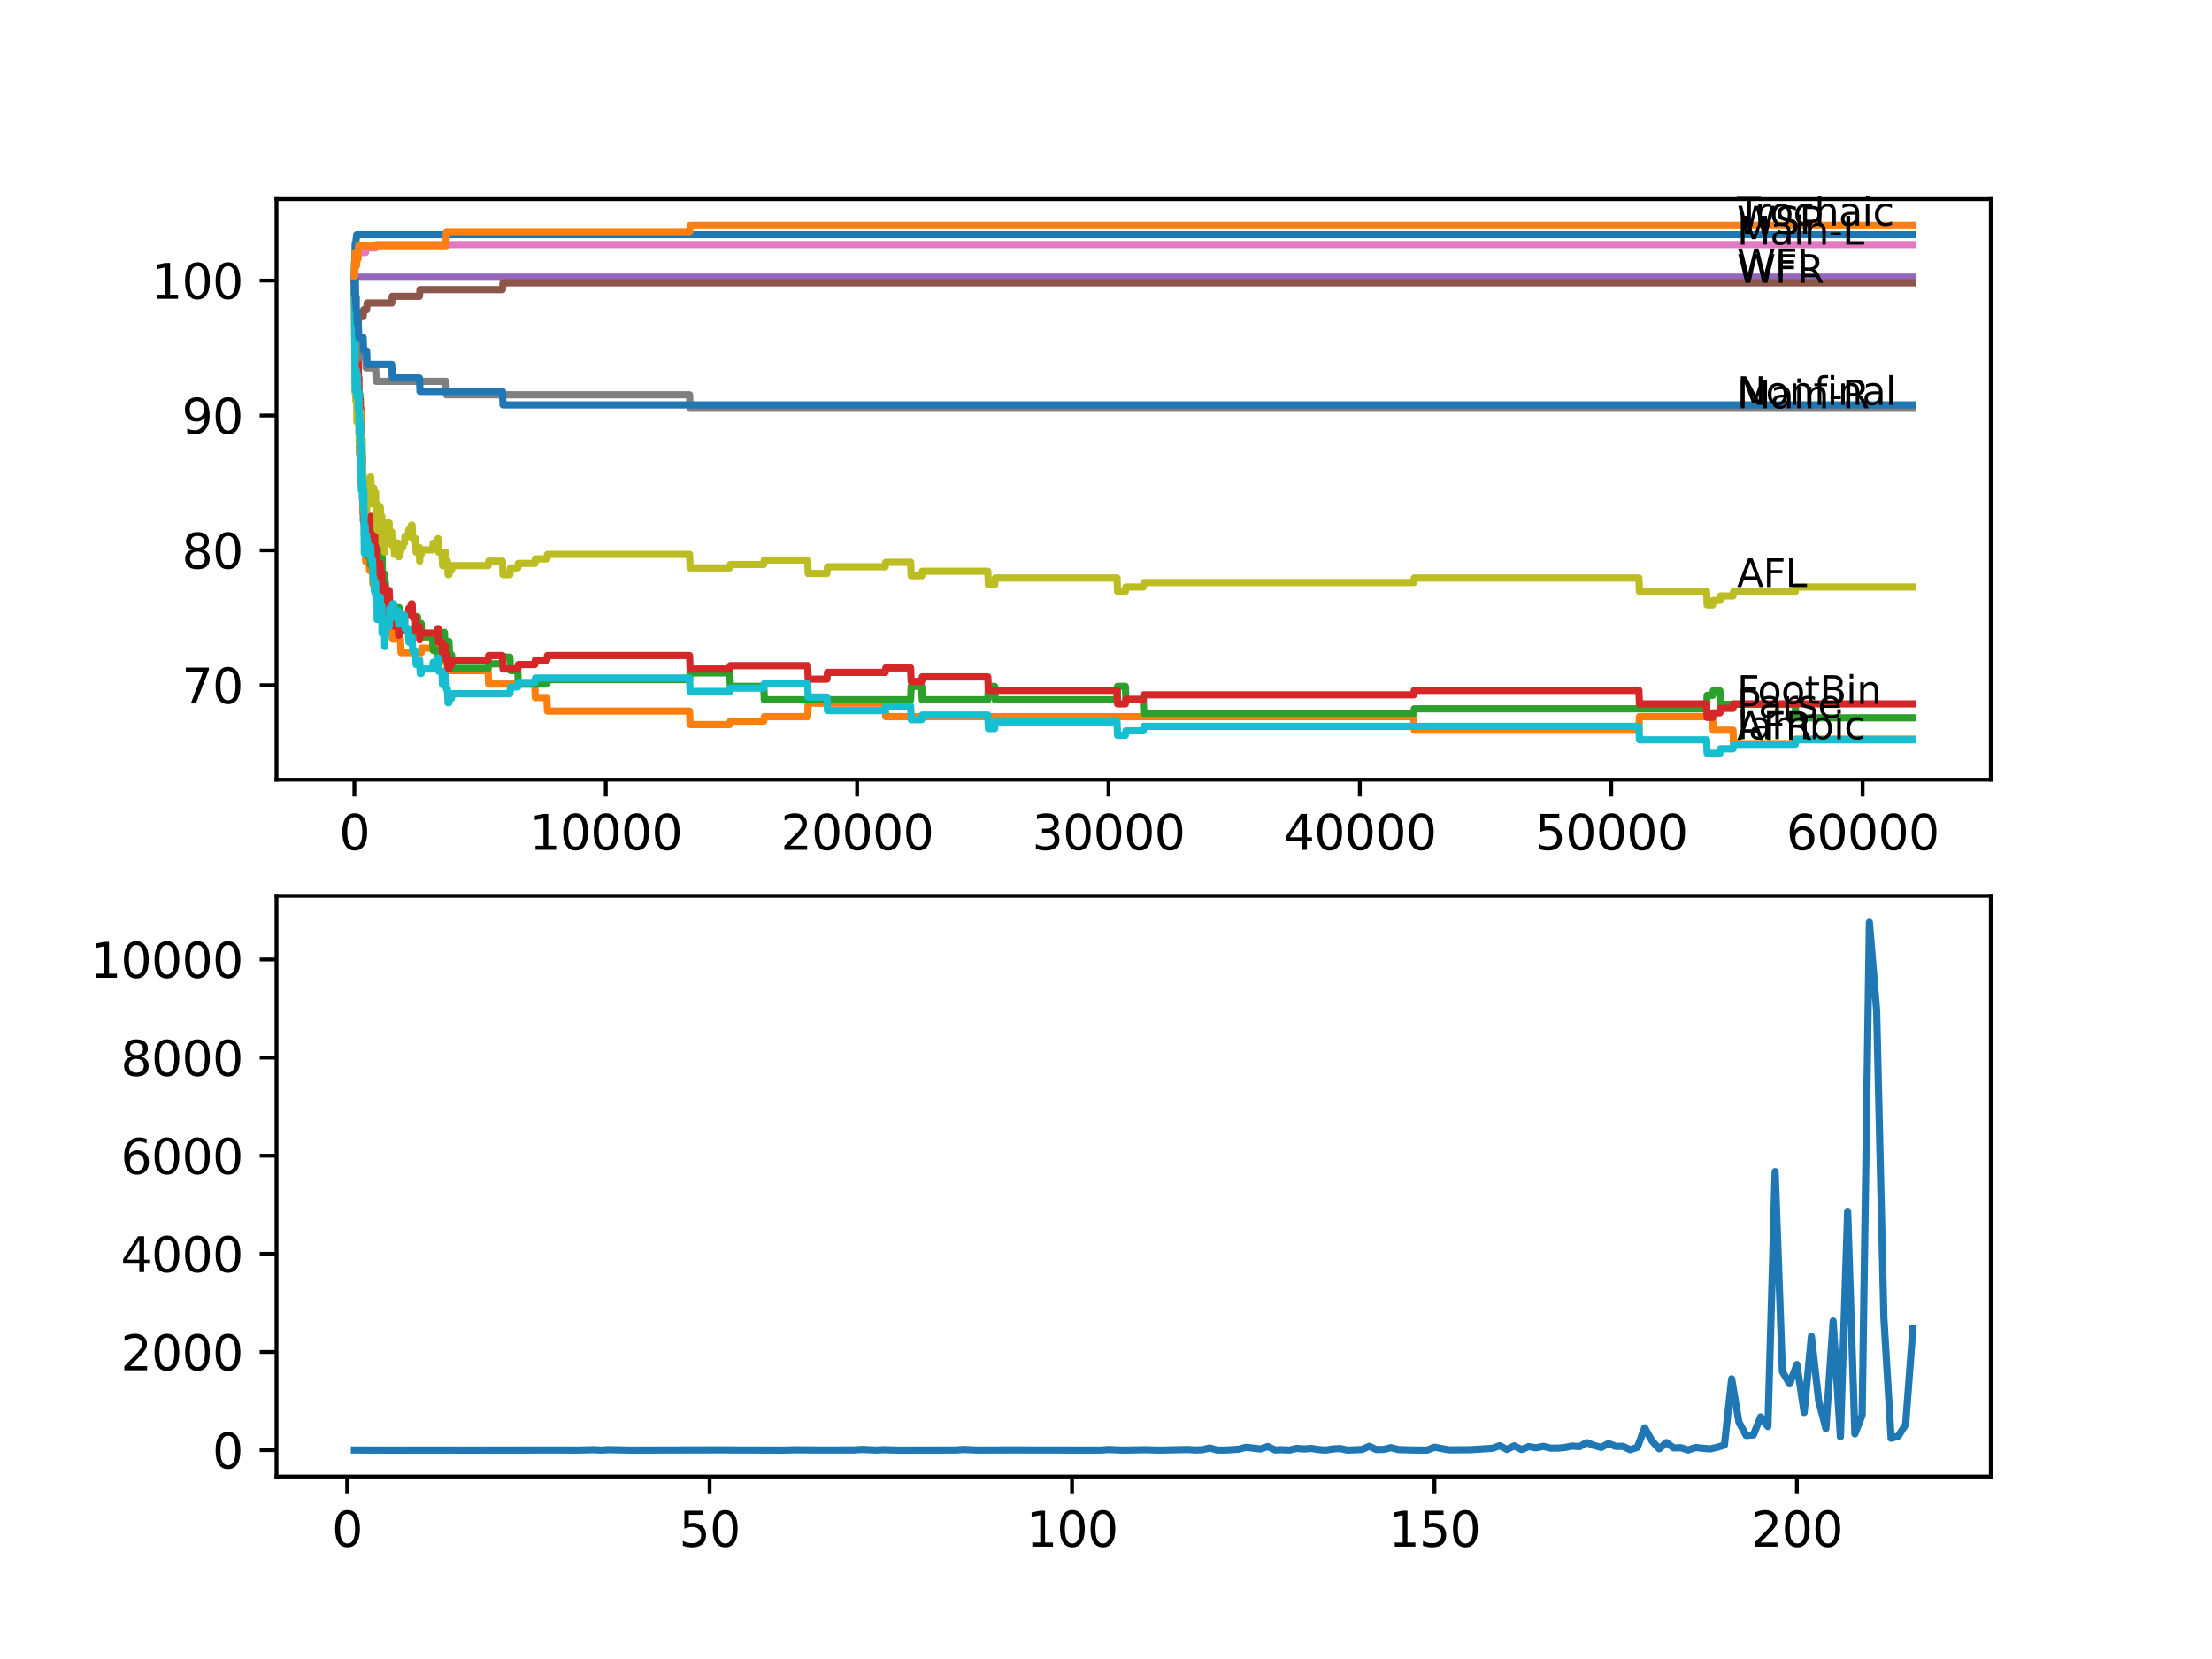 <?xml version="1.0" encoding="utf-8" standalone="no"?>
<!DOCTYPE svg PUBLIC "-//W3C//DTD SVG 1.1//EN"
  "http://www.w3.org/Graphics/SVG/1.1/DTD/svg11.dtd">
<svg xmlns:xlink="http://www.w3.org/1999/xlink" width="460.8pt" height="345.6pt" viewBox="0 0 460.8 345.6" xmlns="http://www.w3.org/2000/svg" version="1.1">
 <defs>
  <style type="text/css">*{stroke-linejoin: round; stroke-linecap: butt}</style>
 </defs>
 <g id="figure_1">
  <g id="patch_1">
   <path d="M 0 345.6 
L 460.8 345.6 
L 460.8 0 
L 0 0 
z
" style="fill: #ffffff"/>
  </g>
  <g id="axes_1">
   <g id="patch_2">
    <path d="M 57.6 162.432 
L 414.72 162.432 
L 414.72 41.472 
L 57.6 41.472 
z
" style="fill: #ffffff"/>
   </g>
   <g id="matplotlib.axis_1">
    <g id="xtick_1">
     <g id="line2d_1">
      <defs>
       <path id="m640e3a6744" d="M 0 0 
L 0 3.5 
" style="stroke: #000000; stroke-width: 0.8"/>
      </defs>
      <g>
       <use xlink:href="#m640e3a6744" x="73.827" y="162.432" style="stroke: #000000; stroke-width: 0.8"/>
      </g>
     </g>
     <g id="text_1">
      <!-- 0 -->
      <g transform="translate(70.646 177.03)scale(0.1 -0.1)">
       <defs>
        <path id="DejaVuSans-30" d="M 2034 4250 
Q 1547 4250 1301 3770 
Q 1056 3291 1056 2328 
Q 1056 1369 1301 889 
Q 1547 409 2034 409 
Q 2525 409 2770 889 
Q 3016 1369 3016 2328 
Q 3016 3291 2770 3770 
Q 2525 4250 2034 4250 
z
M 2034 4750 
Q 2819 4750 3233 4129 
Q 3647 3509 3647 2328 
Q 3647 1150 3233 529 
Q 2819 -91 2034 -91 
Q 1250 -91 836 529 
Q 422 1150 422 2328 
Q 422 3509 836 4129 
Q 1250 4750 2034 4750 
z
" transform="scale(0.016)"/>
       </defs>
       <use xlink:href="#DejaVuSans-30"/>
      </g>
     </g>
    </g>
    <g id="xtick_2">
     <g id="line2d_2">
      <g>
       <use xlink:href="#m640e3a6744" x="126.192" y="162.432" style="stroke: #000000; stroke-width: 0.8"/>
      </g>
     </g>
     <g id="text_2">
      <!-- 10000 -->
      <g transform="translate(110.286 177.03)scale(0.1 -0.1)">
       <defs>
        <path id="DejaVuSans-31" d="M 794 531 
L 1825 531 
L 1825 4091 
L 703 3866 
L 703 4441 
L 1819 4666 
L 2450 4666 
L 2450 531 
L 3481 531 
L 3481 0 
L 794 0 
L 794 531 
z
" transform="scale(0.016)"/>
       </defs>
       <use xlink:href="#DejaVuSans-31"/>
       <use xlink:href="#DejaVuSans-30" x="63.623"/>
       <use xlink:href="#DejaVuSans-30" x="127.246"/>
       <use xlink:href="#DejaVuSans-30" x="190.869"/>
       <use xlink:href="#DejaVuSans-30" x="254.492"/>
      </g>
     </g>
    </g>
    <g id="xtick_3">
     <g id="line2d_3">
      <g>
       <use xlink:href="#m640e3a6744" x="178.556" y="162.432" style="stroke: #000000; stroke-width: 0.8"/>
      </g>
     </g>
     <g id="text_3">
      <!-- 20000 -->
      <g transform="translate(162.65 177.03)scale(0.1 -0.1)">
       <defs>
        <path id="DejaVuSans-32" d="M 1228 531 
L 3431 531 
L 3431 0 
L 469 0 
L 469 531 
Q 828 903 1448 1529 
Q 2069 2156 2228 2338 
Q 2531 2678 2651 2914 
Q 2772 3150 2772 3378 
Q 2772 3750 2511 3984 
Q 2250 4219 1831 4219 
Q 1534 4219 1204 4116 
Q 875 4013 500 3803 
L 500 4441 
Q 881 4594 1212 4672 
Q 1544 4750 1819 4750 
Q 2544 4750 2975 4387 
Q 3406 4025 3406 3419 
Q 3406 3131 3298 2873 
Q 3191 2616 2906 2266 
Q 2828 2175 2409 1742 
Q 1991 1309 1228 531 
z
" transform="scale(0.016)"/>
       </defs>
       <use xlink:href="#DejaVuSans-32"/>
       <use xlink:href="#DejaVuSans-30" x="63.623"/>
       <use xlink:href="#DejaVuSans-30" x="127.246"/>
       <use xlink:href="#DejaVuSans-30" x="190.869"/>
       <use xlink:href="#DejaVuSans-30" x="254.492"/>
      </g>
     </g>
    </g>
    <g id="xtick_4">
     <g id="line2d_4">
      <g>
       <use xlink:href="#m640e3a6744" x="230.921" y="162.432" style="stroke: #000000; stroke-width: 0.8"/>
      </g>
     </g>
     <g id="text_4">
      <!-- 30000 -->
      <g transform="translate(215.015 177.03)scale(0.1 -0.1)">
       <defs>
        <path id="DejaVuSans-33" d="M 2597 2516 
Q 3050 2419 3304 2112 
Q 3559 1806 3559 1356 
Q 3559 666 3084 287 
Q 2609 -91 1734 -91 
Q 1441 -91 1130 -33 
Q 819 25 488 141 
L 488 750 
Q 750 597 1062 519 
Q 1375 441 1716 441 
Q 2309 441 2620 675 
Q 2931 909 2931 1356 
Q 2931 1769 2642 2001 
Q 2353 2234 1838 2234 
L 1294 2234 
L 1294 2753 
L 1863 2753 
Q 2328 2753 2575 2939 
Q 2822 3125 2822 3475 
Q 2822 3834 2567 4026 
Q 2313 4219 1838 4219 
Q 1578 4219 1281 4162 
Q 984 4106 628 3988 
L 628 4550 
Q 988 4650 1302 4700 
Q 1616 4750 1894 4750 
Q 2613 4750 3031 4423 
Q 3450 4097 3450 3541 
Q 3450 3153 3228 2886 
Q 3006 2619 2597 2516 
z
" transform="scale(0.016)"/>
       </defs>
       <use xlink:href="#DejaVuSans-33"/>
       <use xlink:href="#DejaVuSans-30" x="63.623"/>
       <use xlink:href="#DejaVuSans-30" x="127.246"/>
       <use xlink:href="#DejaVuSans-30" x="190.869"/>
       <use xlink:href="#DejaVuSans-30" x="254.492"/>
      </g>
     </g>
    </g>
    <g id="xtick_5">
     <g id="line2d_5">
      <g>
       <use xlink:href="#m640e3a6744" x="283.285" y="162.432" style="stroke: #000000; stroke-width: 0.8"/>
      </g>
     </g>
     <g id="text_5">
      <!-- 40000 -->
      <g transform="translate(267.379 177.03)scale(0.1 -0.1)">
       <defs>
        <path id="DejaVuSans-34" d="M 2419 4116 
L 825 1625 
L 2419 1625 
L 2419 4116 
z
M 2253 4666 
L 3047 4666 
L 3047 1625 
L 3713 1625 
L 3713 1100 
L 3047 1100 
L 3047 0 
L 2419 0 
L 2419 1100 
L 313 1100 
L 313 1709 
L 2253 4666 
z
" transform="scale(0.016)"/>
       </defs>
       <use xlink:href="#DejaVuSans-34"/>
       <use xlink:href="#DejaVuSans-30" x="63.623"/>
       <use xlink:href="#DejaVuSans-30" x="127.246"/>
       <use xlink:href="#DejaVuSans-30" x="190.869"/>
       <use xlink:href="#DejaVuSans-30" x="254.492"/>
      </g>
     </g>
    </g>
    <g id="xtick_6">
     <g id="line2d_6">
      <g>
       <use xlink:href="#m640e3a6744" x="335.65" y="162.432" style="stroke: #000000; stroke-width: 0.8"/>
      </g>
     </g>
     <g id="text_6">
      <!-- 50000 -->
      <g transform="translate(319.744 177.03)scale(0.1 -0.1)">
       <defs>
        <path id="DejaVuSans-35" d="M 691 4666 
L 3169 4666 
L 3169 4134 
L 1269 4134 
L 1269 2991 
Q 1406 3038 1543 3061 
Q 1681 3084 1819 3084 
Q 2600 3084 3056 2656 
Q 3513 2228 3513 1497 
Q 3513 744 3044 326 
Q 2575 -91 1722 -91 
Q 1428 -91 1123 -41 
Q 819 9 494 109 
L 494 744 
Q 775 591 1075 516 
Q 1375 441 1709 441 
Q 2250 441 2565 725 
Q 2881 1009 2881 1497 
Q 2881 1984 2565 2268 
Q 2250 2553 1709 2553 
Q 1456 2553 1204 2497 
Q 953 2441 691 2322 
L 691 4666 
z
" transform="scale(0.016)"/>
       </defs>
       <use xlink:href="#DejaVuSans-35"/>
       <use xlink:href="#DejaVuSans-30" x="63.623"/>
       <use xlink:href="#DejaVuSans-30" x="127.246"/>
       <use xlink:href="#DejaVuSans-30" x="190.869"/>
       <use xlink:href="#DejaVuSans-30" x="254.492"/>
      </g>
     </g>
    </g>
    <g id="xtick_7">
     <g id="line2d_7">
      <g>
       <use xlink:href="#m640e3a6744" x="388.014" y="162.432" style="stroke: #000000; stroke-width: 0.8"/>
      </g>
     </g>
     <g id="text_7">
      <!-- 60000 -->
      <g transform="translate(372.108 177.03)scale(0.1 -0.1)">
       <defs>
        <path id="DejaVuSans-36" d="M 2113 2584 
Q 1688 2584 1439 2293 
Q 1191 2003 1191 1497 
Q 1191 994 1439 701 
Q 1688 409 2113 409 
Q 2538 409 2786 701 
Q 3034 994 3034 1497 
Q 3034 2003 2786 2293 
Q 2538 2584 2113 2584 
z
M 3366 4563 
L 3366 3988 
Q 3128 4100 2886 4159 
Q 2644 4219 2406 4219 
Q 1781 4219 1451 3797 
Q 1122 3375 1075 2522 
Q 1259 2794 1537 2939 
Q 1816 3084 2150 3084 
Q 2853 3084 3261 2657 
Q 3669 2231 3669 1497 
Q 3669 778 3244 343 
Q 2819 -91 2113 -91 
Q 1303 -91 875 529 
Q 447 1150 447 2328 
Q 447 3434 972 4092 
Q 1497 4750 2381 4750 
Q 2619 4750 2861 4703 
Q 3103 4656 3366 4563 
z
" transform="scale(0.016)"/>
       </defs>
       <use xlink:href="#DejaVuSans-36"/>
       <use xlink:href="#DejaVuSans-30" x="63.623"/>
       <use xlink:href="#DejaVuSans-30" x="127.246"/>
       <use xlink:href="#DejaVuSans-30" x="190.869"/>
       <use xlink:href="#DejaVuSans-30" x="254.492"/>
      </g>
     </g>
    </g>
   </g>
   <g id="matplotlib.axis_2">
    <g id="ytick_1">
     <g id="line2d_8">
      <defs>
       <path id="m415ab7b14c" d="M 0 0 
L -3.5 0 
" style="stroke: #000000; stroke-width: 0.8"/>
      </defs>
      <g>
       <use xlink:href="#m415ab7b14c" x="57.6" y="142.743" style="stroke: #000000; stroke-width: 0.8"/>
      </g>
     </g>
     <g id="text_8">
      <!-- 70 -->
      <g transform="translate(37.875 146.543)scale(0.1 -0.1)">
       <defs>
        <path id="DejaVuSans-37" d="M 525 4666 
L 3525 4666 
L 3525 4397 
L 1831 0 
L 1172 0 
L 2766 4134 
L 525 4134 
L 525 4666 
z
" transform="scale(0.016)"/>
       </defs>
       <use xlink:href="#DejaVuSans-37"/>
       <use xlink:href="#DejaVuSans-30" x="63.623"/>
      </g>
     </g>
    </g>
    <g id="ytick_2">
     <g id="line2d_9">
      <g>
       <use xlink:href="#m415ab7b14c" x="57.6" y="114.644" style="stroke: #000000; stroke-width: 0.8"/>
      </g>
     </g>
     <g id="text_9">
      <!-- 80 -->
      <g transform="translate(37.875 118.443)scale(0.1 -0.1)">
       <defs>
        <path id="DejaVuSans-38" d="M 2034 2216 
Q 1584 2216 1326 1975 
Q 1069 1734 1069 1313 
Q 1069 891 1326 650 
Q 1584 409 2034 409 
Q 2484 409 2743 651 
Q 3003 894 3003 1313 
Q 3003 1734 2745 1975 
Q 2488 2216 2034 2216 
z
M 1403 2484 
Q 997 2584 770 2862 
Q 544 3141 544 3541 
Q 544 4100 942 4425 
Q 1341 4750 2034 4750 
Q 2731 4750 3128 4425 
Q 3525 4100 3525 3541 
Q 3525 3141 3298 2862 
Q 3072 2584 2669 2484 
Q 3125 2378 3379 2068 
Q 3634 1759 3634 1313 
Q 3634 634 3220 271 
Q 2806 -91 2034 -91 
Q 1263 -91 848 271 
Q 434 634 434 1313 
Q 434 1759 690 2068 
Q 947 2378 1403 2484 
z
M 1172 3481 
Q 1172 3119 1398 2916 
Q 1625 2713 2034 2713 
Q 2441 2713 2670 2916 
Q 2900 3119 2900 3481 
Q 2900 3844 2670 4047 
Q 2441 4250 2034 4250 
Q 1625 4250 1398 4047 
Q 1172 3844 1172 3481 
z
" transform="scale(0.016)"/>
       </defs>
       <use xlink:href="#DejaVuSans-38"/>
       <use xlink:href="#DejaVuSans-30" x="63.623"/>
      </g>
     </g>
    </g>
    <g id="ytick_3">
     <g id="line2d_10">
      <g>
       <use xlink:href="#m415ab7b14c" x="57.6" y="86.544" style="stroke: #000000; stroke-width: 0.8"/>
      </g>
     </g>
     <g id="text_10">
      <!-- 90 -->
      <g transform="translate(37.875 90.343)scale(0.1 -0.1)">
       <defs>
        <path id="DejaVuSans-39" d="M 703 97 
L 703 672 
Q 941 559 1184 500 
Q 1428 441 1663 441 
Q 2288 441 2617 861 
Q 2947 1281 2994 2138 
Q 2813 1869 2534 1725 
Q 2256 1581 1919 1581 
Q 1219 1581 811 2004 
Q 403 2428 403 3163 
Q 403 3881 828 4315 
Q 1253 4750 1959 4750 
Q 2769 4750 3195 4129 
Q 3622 3509 3622 2328 
Q 3622 1225 3098 567 
Q 2575 -91 1691 -91 
Q 1453 -91 1209 -44 
Q 966 3 703 97 
z
M 1959 2075 
Q 2384 2075 2632 2365 
Q 2881 2656 2881 3163 
Q 2881 3666 2632 3958 
Q 2384 4250 1959 4250 
Q 1534 4250 1286 3958 
Q 1038 3666 1038 3163 
Q 1038 2656 1286 2365 
Q 1534 2075 1959 2075 
z
" transform="scale(0.016)"/>
       </defs>
       <use xlink:href="#DejaVuSans-39"/>
       <use xlink:href="#DejaVuSans-30" x="63.623"/>
      </g>
     </g>
    </g>
    <g id="ytick_4">
     <g id="line2d_11">
      <g>
       <use xlink:href="#m415ab7b14c" x="57.6" y="58.444" style="stroke: #000000; stroke-width: 0.8"/>
      </g>
     </g>
     <g id="text_11">
      <!-- 100 -->
      <g transform="translate(31.512 62.243)scale(0.1 -0.1)">
       <use xlink:href="#DejaVuSans-31"/>
       <use xlink:href="#DejaVuSans-30" x="63.623"/>
       <use xlink:href="#DejaVuSans-30" x="127.246"/>
      </g>
     </g>
    </g>
   </g>
   <g id="line2d_12">
    <path d="M 73.833 57.508 
L 73.848 57.508 
L 73.995 50.717 
L 74.079 50.717 
L 74.194 49.78 
L 74.205 49.78 
L 74.32 48.843 
L 398.487 48.843 
L 398.487 48.843 
" clip-path="url(#p5e89453ecf)" style="fill: none; stroke: #1f77b4; stroke-width: 1.5; stroke-linecap: square"/>
   </g>
   <g id="line2d_13">
    <path d="M 73.833 61.254 
L 73.864 61.254 
L 73.896 69.684 
L 73.979 65.469 
L 73.995 65.469 
L 74.095 73.899 
L 74.115 71.089 
L 74.126 71.089 
L 74.184 70.152 
L 74.189 72.962 
L 74.225 72.962 
L 74.236 72.962 
L 74.351 75.772 
L 74.393 75.772 
L 74.513 81.392 
L 74.534 81.392 
L 74.65 86.076 
L 74.665 86.076 
L 74.712 84.202 
L 74.718 87.012 
L 74.775 86.076 
L 74.796 86.076 
L 74.801 83.266 
L 74.875 94.506 
L 74.89 94.506 
L 74.906 94.506 
L 74.99 91.696 
L 75.016 94.506 
L 75.048 94.506 
L 75.178 90.759 
L 75.247 90.759 
L 75.257 85.139 
L 75.32 95.442 
L 75.346 95.442 
L 75.466 101.062 
L 75.498 98.252 
L 75.545 103.872 
L 75.571 103.872 
L 75.624 103.872 
L 75.634 106.682 
L 75.665 102.935 
L 75.734 105.745 
L 75.775 105.745 
L 75.838 108.555 
L 75.885 105.745 
L 75.891 105.745 
L 76.016 114.175 
L 76.079 114.175 
L 76.194 116.985 
L 76.393 116.985 
L 76.509 116.049 
L 76.87 116.049 
L 76.985 118.859 
L 77.629 118.859 
L 77.676 121.669 
L 77.739 120.732 
L 78.184 120.732 
L 78.247 123.542 
L 78.258 120.029 
L 78.289 120.029 
L 78.598 120.029 
L 78.666 122.839 
L 78.708 121.903 
L 79.08 121.903 
L 79.142 120.966 
L 79.148 123.776 
L 79.179 123.776 
L 79.221 123.776 
L 79.336 120.966 
L 79.488 120.966 
L 79.603 123.776 
L 79.614 123.776 
L 79.729 126.586 
L 79.933 126.586 
L 80.048 125.649 
L 80.08 125.649 
L 80.153 122.839 
L 80.19 125.649 
L 80.2 125.649 
L 80.315 128.459 
L 80.593 128.459 
L 80.708 131.269 
L 81.138 131.269 
L 81.253 130.333 
L 81.666 130.333 
L 81.782 133.143 
L 82.049 133.143 
L 82.164 130.333 
L 82.709 130.333 
L 82.824 133.143 
L 83.431 133.143 
L 83.546 135.953 
L 87.725 135.953 
L 87.84 135.016 
L 92.312 135.016 
L 92.427 137.826 
L 92.574 137.826 
L 92.689 136.889 
L 93.082 136.889 
L 93.197 139.699 
L 101.67 139.699 
L 101.785 142.509 
L 111.399 142.509 
L 111.514 145.319 
L 113.923 145.319 
L 114.038 148.129 
L 143.645 148.129 
L 143.76 150.939 
L 152.029 150.939 
L 152.144 150.237 
L 159.108 150.237 
L 159.223 149.3 
L 168.246 149.3 
L 168.361 146.49 
L 184.411 146.49 
L 184.526 149.3 
L 294.502 149.3 
L 294.617 152.11 
L 341.415 152.11 
L 341.53 149.3 
L 356.779 149.3 
L 356.894 152.11 
L 361.02 152.11 
L 361.136 154.92 
L 373.986 154.92 
L 374.101 153.983 
L 398.487 153.983 
L 398.487 153.983 
" clip-path="url(#p5e89453ecf)" style="fill: none; stroke: #ff7f0e; stroke-width: 1.5; stroke-linecap: square"/>
   </g>
   <g id="line2d_14">
    <path d="M 73.833 58.444 
L 73.843 58.444 
L 73.854 54.698 
L 73.917 63.83 
L 73.948 59.615 
L 73.979 59.615 
L 73.995 58.678 
L 74.037 64.298 
L 74.058 64.298 
L 74.184 74.602 
L 74.32 69.918 
L 74.335 69.918 
L 74.341 68.513 
L 74.419 74.133 
L 74.534 76.943 
L 74.587 76.943 
L 74.707 83.032 
L 74.712 83.032 
L 74.739 87.715 
L 74.828 82.095 
L 74.953 82.095 
L 75.063 90.525 
L 75.074 87.715 
L 75.095 87.715 
L 75.215 93.335 
L 75.241 93.335 
L 75.257 90.525 
L 75.273 96.145 
L 75.351 92.398 
L 75.362 92.398 
L 75.435 91.461 
L 75.44 94.271 
L 75.456 94.271 
L 75.582 102.701 
L 75.608 102.701 
L 75.634 98.955 
L 75.697 105.98 
L 75.707 105.98 
L 75.823 108.79 
L 75.844 108.79 
L 75.906 105.98 
L 75.933 111.6 
L 75.948 111.6 
L 76.095 111.6 
L 76.142 108.79 
L 76.205 111.6 
L 76.372 111.6 
L 76.393 110.195 
L 76.399 113.005 
L 76.467 113.005 
L 76.582 115.815 
L 76.87 115.815 
L 76.985 114.878 
L 77.095 114.878 
L 77.21 117.688 
L 77.221 117.688 
L 77.336 114.878 
L 77.608 114.878 
L 77.676 112.068 
L 77.718 114.878 
L 77.875 114.878 
L 77.99 112.068 
L 77.996 112.068 
L 78.111 114.878 
L 78.252 114.878 
L 78.367 117.688 
L 78.383 117.688 
L 78.498 114.878 
L 78.551 114.878 
L 78.556 112.068 
L 78.661 114.878 
L 78.666 114.878 
L 78.781 117.688 
L 79.08 117.688 
L 79.195 120.498 
L 79.551 120.498 
L 79.582 114.878 
L 79.661 119.561 
L 79.933 119.561 
L 80.048 122.371 
L 80.111 122.371 
L 80.143 119.561 
L 80.221 121.434 
L 80.295 121.434 
L 80.415 127.054 
L 80.593 127.054 
L 80.708 126.118 
L 81.138 126.118 
L 81.253 128.928 
L 81.598 128.928 
L 81.714 127.523 
L 82.3 127.523 
L 82.415 130.333 
L 82.709 130.333 
L 82.824 129.396 
L 82.928 129.396 
L 83.044 126.586 
L 83.143 126.586 
L 83.258 129.396 
L 83.431 129.396 
L 83.546 128.459 
L 83.871 128.459 
L 83.986 131.269 
L 85.557 131.269 
L 85.672 134.079 
L 85.845 134.079 
L 85.96 131.269 
L 86.557 131.269 
L 86.672 128.459 
L 86.961 128.459 
L 87.076 131.269 
L 87.369 131.269 
L 87.484 129.864 
L 87.725 129.864 
L 87.84 132.674 
L 90.113 132.674 
L 90.228 135.484 
L 91.113 135.484 
L 91.228 138.294 
L 91.26 138.294 
L 91.375 135.484 
L 92.071 135.484 
L 92.186 132.674 
L 92.312 132.674 
L 92.427 131.738 
L 92.574 131.738 
L 92.694 137.358 
L 93.082 137.358 
L 93.197 136.421 
L 93.213 136.421 
L 93.328 133.611 
L 93.517 133.611 
L 93.632 136.421 
L 94.061 136.421 
L 94.176 139.231 
L 101.67 139.231 
L 101.785 138.294 
L 104.66 138.294 
L 104.775 136.889 
L 106.225 136.889 
L 106.341 139.699 
L 107.854 139.699 
L 107.969 142.509 
L 113.923 142.509 
L 114.038 141.573 
L 143.645 141.573 
L 143.76 140.168 
L 152.029 140.168 
L 152.144 142.978 
L 159.108 142.978 
L 159.223 145.788 
L 189.7 145.788 
L 189.815 142.978 
L 192.009 142.978 
L 192.124 145.788 
L 205.781 145.788 
L 205.896 142.978 
L 207.21 142.978 
L 207.325 145.788 
L 232.696 145.788 
L 232.811 142.978 
L 234.429 142.978 
L 234.545 145.788 
L 238.168 145.788 
L 238.283 148.598 
L 294.502 148.598 
L 294.617 147.661 
L 355.512 147.661 
L 355.627 144.851 
L 356.779 144.851 
L 356.894 143.914 
L 358.287 143.914 
L 358.402 146.724 
L 373.986 146.724 
L 374.101 149.534 
L 398.487 149.534 
L 398.487 149.534 
" clip-path="url(#p5e89453ecf)" style="fill: none; stroke: #2ca02c; stroke-width: 1.5; stroke-linecap: square"/>
   </g>
   <g id="line2d_15">
    <path d="M 73.833 58.444 
L 73.843 58.444 
L 73.969 68.045 
L 73.995 68.045 
L 74.095 66.078 
L 74.157 68.888 
L 74.205 67.015 
L 74.225 67.015 
L 74.341 75.445 
L 74.346 74.508 
L 74.393 74.508 
L 74.435 71.698 
L 74.508 73.571 
L 74.519 73.571 
L 74.576 71.23 
L 74.592 76.85 
L 74.613 74.976 
L 74.712 80.596 
L 74.728 79.66 
L 74.733 79.66 
L 74.775 78.723 
L 74.801 87.153 
L 74.807 86.216 
L 74.817 86.216 
L 74.906 83.406 
L 74.927 86.216 
L 74.974 86.216 
L 75.048 83.172 
L 75.069 88.792 
L 75.074 88.792 
L 75.184 93.475 
L 75.189 92.539 
L 75.194 92.539 
L 75.241 91.602 
L 75.257 100.032 
L 75.273 98.159 
L 75.288 100.969 
L 75.367 97.222 
L 75.377 97.222 
L 75.435 97.222 
L 75.466 95.349 
L 75.498 100.969 
L 75.535 99.095 
L 75.54 99.095 
L 75.545 98.159 
L 75.613 102.842 
L 75.634 101.905 
L 75.645 101.905 
L 75.692 108.462 
L 75.76 105.652 
L 75.775 105.652 
L 75.838 101.905 
L 75.849 107.525 
L 75.875 107.525 
L 75.891 107.525 
L 75.901 106.588 
L 75.906 109.398 
L 75.995 108.462 
L 76.011 108.462 
L 76.095 106.588 
L 76.1 109.398 
L 76.116 109.398 
L 76.372 109.398 
L 76.388 112.208 
L 76.482 109.867 
L 76.566 109.867 
L 76.681 108.462 
L 76.87 108.462 
L 76.985 107.525 
L 77.221 107.525 
L 77.336 110.335 
L 77.608 110.335 
L 77.629 113.145 
L 77.718 110.803 
L 77.875 110.803 
L 77.99 113.613 
L 77.996 113.613 
L 78.111 112.677 
L 78.184 112.677 
L 78.247 111.74 
L 78.252 114.55 
L 78.284 114.55 
L 78.383 114.55 
L 78.498 117.36 
L 78.551 117.36 
L 78.556 120.17 
L 78.661 118.297 
L 79.142 118.297 
L 79.221 117.36 
L 79.226 120.17 
L 79.242 120.17 
L 79.488 120.17 
L 79.551 119.233 
L 79.572 124.853 
L 79.582 124.853 
L 79.708 122.043 
L 80.08 122.043 
L 80.143 127.663 
L 80.195 125.79 
L 80.2 125.79 
L 80.315 124.853 
L 80.394 124.853 
L 80.509 123.917 
L 80.593 123.917 
L 80.708 122.98 
L 81.064 122.98 
L 81.179 125.79 
L 81.598 125.79 
L 81.666 128.6 
L 81.708 127.663 
L 82.049 127.663 
L 82.164 130.473 
L 82.709 130.473 
L 82.824 129.537 
L 82.928 129.537 
L 83.044 132.347 
L 83.143 132.347 
L 83.258 131.41 
L 83.431 131.41 
L 83.546 130.473 
L 83.871 130.473 
L 83.986 129.537 
L 84.248 129.537 
L 84.363 128.132 
L 85.049 128.132 
L 85.164 126.727 
L 85.557 126.727 
L 85.672 125.79 
L 85.845 125.79 
L 85.96 128.6 
L 86.557 128.6 
L 86.672 131.41 
L 86.961 131.41 
L 87.076 130.473 
L 87.369 130.473 
L 87.416 133.283 
L 87.479 131.878 
L 91.113 131.878 
L 91.228 130.942 
L 91.26 130.942 
L 91.375 133.752 
L 92.071 133.752 
L 92.186 136.562 
L 92.312 136.562 
L 92.427 135.625 
L 92.59 135.625 
L 92.705 134.688 
L 92.872 134.688 
L 92.988 137.498 
L 93.082 137.498 
L 93.197 136.562 
L 93.213 136.562 
L 93.328 139.371 
L 93.517 139.371 
L 93.632 138.435 
L 94.061 138.435 
L 94.176 137.498 
L 101.67 137.498 
L 101.785 136.562 
L 104.66 136.562 
L 104.775 139.371 
L 107.854 139.371 
L 107.969 138.435 
L 111.399 138.435 
L 111.514 137.498 
L 113.923 137.498 
L 114.038 136.562 
L 143.645 136.562 
L 143.76 139.371 
L 152.029 139.371 
L 152.144 138.669 
L 168.246 138.669 
L 168.361 141.479 
L 172.267 141.479 
L 172.383 140.074 
L 184.411 140.074 
L 184.526 139.137 
L 189.7 139.137 
L 189.815 141.947 
L 192.009 141.947 
L 192.124 141.011 
L 205.781 141.011 
L 205.896 143.821 
L 232.696 143.821 
L 232.811 146.631 
L 234.429 146.631 
L 234.545 145.694 
L 238.168 145.694 
L 238.283 144.757 
L 294.502 144.757 
L 294.617 143.821 
L 341.415 143.821 
L 341.53 146.631 
L 355.512 146.631 
L 355.627 149.441 
L 356.779 149.441 
L 356.894 148.504 
L 358.287 148.504 
L 358.402 147.567 
L 361.02 147.567 
L 361.136 146.631 
L 398.487 146.631 
L 398.487 146.631 
" clip-path="url(#p5e89453ecf)" style="fill: none; stroke: #d62728; stroke-width: 1.5; stroke-linecap: square"/>
   </g>
   <g id="line2d_16">
    <path d="M 73.833 58.444 
L 73.859 58.444 
L 73.974 57.742 
L 398.487 57.742 
L 398.487 57.742 
" clip-path="url(#p5e89453ecf)" style="fill: none; stroke: #9467bd; stroke-width: 1.5; stroke-linecap: square"/>
   </g>
   <g id="line2d_17">
    <path d="M 73.833 58.444 
L 73.848 58.444 
L 73.854 57.508 
L 73.917 63.128 
L 74.032 67.811 
L 74.079 67.811 
L 74.194 66.874 
L 74.199 66.874 
L 74.205 69.684 
L 74.309 68.747 
L 74.335 68.747 
L 74.451 67.342 
L 74.623 67.342 
L 74.739 65.938 
L 75.645 65.938 
L 75.76 64.533 
L 76.372 64.533 
L 76.488 63.128 
L 81.598 63.128 
L 81.714 61.723 
L 87.369 61.723 
L 87.484 60.318 
L 104.66 60.318 
L 104.775 58.913 
L 398.487 58.913 
L 398.487 58.913 
" clip-path="url(#p5e89453ecf)" style="fill: none; stroke: #8c564b; stroke-width: 1.5; stroke-linecap: square"/>
   </g>
   <g id="line2d_18">
    <path d="M 73.833 57.508 
L 73.859 57.508 
L 73.985 55.4 
L 74.115 55.4 
L 74.231 52.59 
L 76.142 52.59 
L 76.257 51.653 
L 78.252 51.653 
L 78.367 50.951 
L 398.487 50.951 
L 398.487 50.951 
" clip-path="url(#p5e89453ecf)" style="fill: none; stroke: #e377c2; stroke-width: 1.5; stroke-linecap: square"/>
   </g>
   <g id="line2d_19">
    <path d="M 73.833 61.254 
L 73.859 61.254 
L 73.985 70.855 
L 73.995 70.855 
L 74.115 67.015 
L 74.231 69.825 
L 74.236 69.825 
L 74.351 72.635 
L 74.414 72.635 
L 74.529 71.698 
L 74.576 71.698 
L 74.692 74.508 
L 75 74.508 
L 75.116 73.805 
L 76.142 73.805 
L 76.257 76.615 
L 78.252 76.615 
L 78.367 79.425 
L 92.872 79.425 
L 92.988 82.235 
L 143.645 82.235 
L 143.76 85.045 
L 398.487 85.045 
L 398.487 85.045 
" clip-path="url(#p5e89453ecf)" style="fill: none; stroke: #7f7f7f; stroke-width: 1.5; stroke-linecap: square"/>
   </g>
   <g id="line2d_20">
    <path d="M 73.833 61.254 
L 73.843 61.254 
L 73.99 81.861 
L 73.995 81.861 
L 74.079 78.02 
L 74.095 80.83 
L 74.126 83.64 
L 74.189 79.425 
L 74.199 79.425 
L 74.205 78.02 
L 74.231 83.64 
L 74.288 82.235 
L 74.341 87.855 
L 74.403 85.982 
L 74.414 85.982 
L 74.54 82.704 
L 74.576 82.704 
L 74.665 88.324 
L 74.692 86.45 
L 74.712 86.45 
L 74.775 83.64 
L 74.796 89.26 
L 74.801 92.07 
L 74.875 88.324 
L 74.901 88.324 
L 74.906 88.324 
L 74.953 91.134 
L 75.006 86.684 
L 75.011 86.684 
L 75.048 86.684 
L 75.063 85.748 
L 75.079 91.368 
L 75.137 90.431 
L 75.168 90.431 
L 75.288 99.798 
L 75.294 98.861 
L 75.315 98.861 
L 75.446 95.114 
L 75.456 95.114 
L 75.466 94.178 
L 75.498 99.798 
L 75.545 96.988 
L 75.671 105.418 
L 75.686 106.354 
L 75.796 102.608 
L 75.802 102.608 
L 75.838 99.798 
L 75.849 105.418 
L 75.901 104.481 
L 75.906 107.291 
L 75.953 103.544 
L 76.006 103.544 
L 76.011 103.544 
L 76.095 101.671 
L 76.1 104.481 
L 76.116 104.481 
L 76.142 104.481 
L 76.257 103.544 
L 76.372 103.544 
L 76.388 106.354 
L 76.472 103.076 
L 76.482 103.076 
L 76.566 103.076 
L 76.681 101.671 
L 76.87 101.671 
L 76.985 100.734 
L 77.095 100.734 
L 77.21 99.329 
L 77.221 99.329 
L 77.336 102.139 
L 77.608 102.139 
L 77.629 104.949 
L 77.692 101.671 
L 77.718 101.671 
L 77.875 101.671 
L 77.99 104.481 
L 77.996 104.481 
L 78.111 103.544 
L 78.184 103.544 
L 78.247 102.608 
L 78.252 105.418 
L 78.284 104.715 
L 78.383 104.715 
L 78.498 107.525 
L 78.551 107.525 
L 78.556 110.335 
L 78.661 108.462 
L 78.666 108.462 
L 78.781 107.525 
L 79.08 107.525 
L 79.2 105.652 
L 79.221 105.652 
L 79.336 108.462 
L 79.488 108.462 
L 79.551 107.525 
L 79.572 113.145 
L 79.582 113.145 
L 79.708 110.335 
L 79.933 110.335 
L 80.048 109.398 
L 80.08 109.398 
L 80.143 115.018 
L 80.195 113.145 
L 80.2 113.145 
L 80.321 110.803 
L 80.394 110.803 
L 80.509 109.867 
L 80.593 109.867 
L 80.708 108.93 
L 81.064 108.93 
L 81.138 111.74 
L 81.174 110.803 
L 81.598 110.803 
L 81.666 113.613 
L 81.708 112.677 
L 82.049 112.677 
L 82.164 115.487 
L 82.3 115.487 
L 82.415 114.082 
L 82.709 114.082 
L 82.824 113.145 
L 82.928 113.145 
L 83.044 115.955 
L 83.143 115.955 
L 83.258 115.018 
L 83.431 115.018 
L 83.546 114.082 
L 83.871 114.082 
L 83.986 113.145 
L 84.248 113.145 
L 84.363 111.74 
L 85.049 111.74 
L 85.164 110.335 
L 85.557 110.335 
L 85.672 109.398 
L 85.845 109.398 
L 85.96 112.208 
L 86.557 112.208 
L 86.672 115.018 
L 86.961 115.018 
L 87.076 114.082 
L 87.369 114.082 
L 87.416 116.892 
L 87.479 115.487 
L 87.725 115.487 
L 87.84 114.55 
L 90.113 114.55 
L 90.228 113.145 
L 91.113 113.145 
L 91.228 112.208 
L 91.26 112.208 
L 91.375 115.018 
L 92.071 115.018 
L 92.186 117.828 
L 92.312 117.828 
L 92.427 116.892 
L 92.574 116.892 
L 92.694 115.018 
L 92.872 115.018 
L 92.988 117.828 
L 93.082 117.828 
L 93.197 116.892 
L 93.213 116.892 
L 93.328 119.702 
L 93.517 119.702 
L 93.632 118.765 
L 94.061 118.765 
L 94.176 117.828 
L 101.67 117.828 
L 101.785 116.892 
L 104.66 116.892 
L 104.775 119.702 
L 106.225 119.702 
L 106.341 118.297 
L 107.854 118.297 
L 107.969 117.36 
L 111.399 117.36 
L 111.514 116.423 
L 113.923 116.423 
L 114.038 115.487 
L 143.645 115.487 
L 143.76 118.297 
L 152.029 118.297 
L 152.144 117.594 
L 159.108 117.594 
L 159.223 116.658 
L 168.246 116.658 
L 168.361 119.468 
L 172.267 119.468 
L 172.383 118.063 
L 184.411 118.063 
L 184.526 117.126 
L 189.7 117.126 
L 189.815 119.936 
L 192.009 119.936 
L 192.124 118.999 
L 205.781 118.999 
L 205.896 121.809 
L 207.21 121.809 
L 207.325 120.404 
L 232.696 120.404 
L 232.811 123.214 
L 234.429 123.214 
L 234.545 122.277 
L 238.168 122.277 
L 238.283 121.341 
L 294.502 121.341 
L 294.617 120.404 
L 341.415 120.404 
L 341.53 123.214 
L 355.512 123.214 
L 355.627 126.024 
L 356.779 126.024 
L 356.894 125.087 
L 358.287 125.087 
L 358.402 124.151 
L 361.02 124.151 
L 361.136 123.214 
L 373.986 123.214 
L 374.101 122.277 
L 398.487 122.277 
L 398.487 122.277 
" clip-path="url(#p5e89453ecf)" style="fill: none; stroke: #bcbd22; stroke-width: 1.5; stroke-linecap: square"/>
   </g>
   <g id="line2d_21">
    <path d="M 73.833 61.254 
L 73.843 61.254 
L 73.99 81.392 
L 73.995 81.392 
L 74.095 77.552 
L 74.115 80.362 
L 74.126 80.362 
L 74.236 77.084 
L 74.341 82.704 
L 74.351 81.767 
L 74.393 81.767 
L 74.435 78.02 
L 74.513 79.894 
L 74.519 79.894 
L 74.639 85.514 
L 74.665 85.514 
L 74.775 81.767 
L 74.781 84.577 
L 74.791 84.577 
L 74.801 90.197 
L 74.901 86.45 
L 74.906 86.45 
L 74.99 90.665 
L 75.021 89.026 
L 75.048 89.026 
L 75.063 88.089 
L 75.079 93.709 
L 75.137 92.773 
L 75.168 92.773 
L 75.288 102.139 
L 75.294 101.203 
L 75.315 101.203 
L 75.43 100.266 
L 75.435 100.266 
L 75.466 98.393 
L 75.498 104.013 
L 75.535 102.139 
L 75.54 102.139 
L 75.608 100.266 
L 75.613 103.076 
L 75.65 102.139 
L 75.66 102.139 
L 75.692 105.886 
L 75.77 103.076 
L 75.775 103.076 
L 75.802 102.139 
L 75.844 110.569 
L 75.906 115.253 
L 75.953 111.506 
L 76.011 111.506 
L 76.095 109.633 
L 76.1 112.443 
L 76.116 112.443 
L 76.142 112.443 
L 76.257 111.506 
L 76.388 111.506 
L 76.393 114.316 
L 76.498 112.443 
L 76.566 112.443 
L 76.681 115.253 
L 77.095 115.253 
L 77.21 113.848 
L 77.221 113.848 
L 77.336 116.658 
L 77.608 116.658 
L 77.723 120.404 
L 77.875 120.404 
L 77.99 123.214 
L 77.996 123.214 
L 78.111 122.277 
L 78.184 122.277 
L 78.247 121.341 
L 78.252 124.151 
L 78.284 123.448 
L 78.383 123.448 
L 78.498 126.258 
L 78.551 126.258 
L 78.556 129.068 
L 78.661 127.195 
L 78.666 127.195 
L 78.781 126.258 
L 79.08 126.258 
L 79.2 124.385 
L 79.221 124.385 
L 79.336 127.195 
L 79.488 127.195 
L 79.551 126.258 
L 79.572 131.878 
L 79.582 131.878 
L 79.703 130.005 
L 79.933 130.005 
L 80.048 129.068 
L 80.08 129.068 
L 80.143 134.688 
L 80.195 132.815 
L 80.295 132.815 
L 80.41 130.473 
L 81.064 130.473 
L 81.179 126.727 
L 81.666 126.727 
L 81.782 125.79 
L 82.049 125.79 
L 82.164 128.6 
L 82.3 128.6 
L 82.415 127.195 
L 82.928 127.195 
L 83.044 130.005 
L 83.143 130.005 
L 83.258 129.068 
L 83.871 129.068 
L 83.986 128.132 
L 84.248 128.132 
L 84.363 130.942 
L 85.049 130.942 
L 85.164 133.752 
L 85.557 133.752 
L 85.672 132.815 
L 85.845 132.815 
L 85.96 135.625 
L 86.557 135.625 
L 86.672 138.435 
L 86.961 138.435 
L 87.076 137.498 
L 87.416 137.498 
L 87.531 140.308 
L 87.725 140.308 
L 87.84 139.371 
L 90.113 139.371 
L 90.228 137.966 
L 91.113 137.966 
L 91.228 137.03 
L 91.26 137.03 
L 91.375 139.84 
L 92.071 139.84 
L 92.186 142.65 
L 92.574 142.65 
L 92.694 140.776 
L 92.872 140.776 
L 92.988 143.586 
L 93.213 143.586 
L 93.328 146.396 
L 93.517 146.396 
L 93.632 145.46 
L 94.061 145.46 
L 94.176 144.523 
L 106.225 144.523 
L 106.341 143.118 
L 107.854 143.118 
L 107.969 142.181 
L 111.399 142.181 
L 111.514 141.245 
L 143.645 141.245 
L 143.76 144.055 
L 152.029 144.055 
L 152.144 143.352 
L 159.108 143.352 
L 159.223 142.416 
L 168.246 142.416 
L 168.361 145.226 
L 172.267 145.226 
L 172.383 148.036 
L 184.411 148.036 
L 184.526 147.099 
L 189.7 147.099 
L 189.815 149.909 
L 192.009 149.909 
L 192.124 148.972 
L 205.781 148.972 
L 205.896 151.782 
L 207.21 151.782 
L 207.325 150.377 
L 232.696 150.377 
L 232.811 153.187 
L 234.429 153.187 
L 234.545 152.251 
L 238.168 152.251 
L 238.283 151.314 
L 341.415 151.314 
L 341.53 154.124 
L 355.512 154.124 
L 355.627 156.934 
L 358.287 156.934 
L 358.402 155.997 
L 361.02 155.997 
L 361.136 155.061 
L 373.986 155.061 
L 374.101 154.124 
L 398.487 154.124 
L 398.487 154.124 
" clip-path="url(#p5e89453ecf)" style="fill: none; stroke: #17becf; stroke-width: 1.5; stroke-linecap: square"/>
   </g>
   <g id="line2d_22">
    <path d="M 73.833 58.444 
L 73.848 58.444 
L 73.854 61.254 
L 73.922 58.21 
L 73.958 58.21 
L 73.979 58.21 
L 74.1 63.268 
L 74.199 63.268 
L 74.205 61.863 
L 74.21 64.673 
L 74.304 64.673 
L 74.335 64.673 
L 74.451 67.483 
L 74.623 67.483 
L 74.739 70.293 
L 75.645 70.293 
L 75.76 73.103 
L 76.372 73.103 
L 76.488 75.913 
L 81.598 75.913 
L 81.714 78.723 
L 87.369 78.723 
L 87.484 81.533 
L 104.66 81.533 
L 104.775 84.343 
L 398.487 84.343 
L 398.487 84.343 
" clip-path="url(#p5e89453ecf)" style="fill: none; stroke: #1f77b4; stroke-width: 1.5; stroke-linecap: square"/>
   </g>
   <g id="line2d_23">
    <path d="M 73.833 57.508 
L 73.864 57.508 
L 73.979 52.59 
L 73.995 52.59 
L 74.11 55.4 
L 74.236 55.4 
L 74.351 53.995 
L 74.576 53.995 
L 74.692 51.185 
L 92.872 51.185 
L 92.988 48.375 
L 143.645 48.375 
L 143.76 46.97 
L 398.487 46.97 
L 398.487 46.97 
" clip-path="url(#p5e89453ecf)" style="fill: none; stroke: #ff7f0e; stroke-width: 1.5; stroke-linecap: square"/>
   </g>
   <g id="patch_3">
    <path d="M 57.6 162.432 
L 57.6 41.472 
" style="fill: none; stroke: #000000; stroke-width: 0.8; stroke-linejoin: miter; stroke-linecap: square"/>
   </g>
   <g id="patch_4">
    <path d="M 414.72 162.432 
L 414.72 41.472 
" style="fill: none; stroke: #000000; stroke-width: 0.8; stroke-linejoin: miter; stroke-linecap: square"/>
   </g>
   <g id="patch_5">
    <path d="M 57.6 162.432 
L 414.72 162.432 
" style="fill: none; stroke: #000000; stroke-width: 0.8; stroke-linejoin: miter; stroke-linecap: square"/>
   </g>
   <g id="patch_6">
    <path d="M 57.6 41.472 
L 414.72 41.472 
" style="fill: none; stroke: #000000; stroke-width: 0.8; stroke-linejoin: miter; stroke-linecap: square"/>
   </g>
   <g id="text_12">
    <!-- WSP -->
    <g transform="translate(361.832 48.843)scale(0.08 -0.08)">
     <defs>
      <path id="DejaVuSans-57" d="M 213 4666 
L 850 4666 
L 1831 722 
L 2809 4666 
L 3519 4666 
L 4500 722 
L 5478 4666 
L 6119 4666 
L 4947 0 
L 4153 0 
L 3169 4050 
L 2175 0 
L 1381 0 
L 213 4666 
z
" transform="scale(0.016)"/>
      <path id="DejaVuSans-53" d="M 3425 4513 
L 3425 3897 
Q 3066 4069 2747 4153 
Q 2428 4238 2131 4238 
Q 1616 4238 1336 4038 
Q 1056 3838 1056 3469 
Q 1056 3159 1242 3001 
Q 1428 2844 1947 2747 
L 2328 2669 
Q 3034 2534 3370 2195 
Q 3706 1856 3706 1288 
Q 3706 609 3251 259 
Q 2797 -91 1919 -91 
Q 1588 -91 1214 -16 
Q 841 59 441 206 
L 441 856 
Q 825 641 1194 531 
Q 1563 422 1919 422 
Q 2459 422 2753 634 
Q 3047 847 3047 1241 
Q 3047 1584 2836 1778 
Q 2625 1972 2144 2069 
L 1759 2144 
Q 1053 2284 737 2584 
Q 422 2884 422 3419 
Q 422 4038 858 4394 
Q 1294 4750 2059 4750 
Q 2388 4750 2728 4690 
Q 3069 4631 3425 4513 
z
" transform="scale(0.016)"/>
      <path id="DejaVuSans-50" d="M 1259 4147 
L 1259 2394 
L 2053 2394 
Q 2494 2394 2734 2622 
Q 2975 2850 2975 3272 
Q 2975 3691 2734 3919 
Q 2494 4147 2053 4147 
L 1259 4147 
z
M 628 4666 
L 2053 4666 
Q 2838 4666 3239 4311 
Q 3641 3956 3641 3272 
Q 3641 2581 3239 2228 
Q 2838 1875 2053 1875 
L 1259 1875 
L 1259 0 
L 628 0 
L 628 4666 
z
" transform="scale(0.016)"/>
     </defs>
     <use xlink:href="#DejaVuSans-57"/>
     <use xlink:href="#DejaVuSans-53" x="98.877"/>
     <use xlink:href="#DejaVuSans-50" x="162.354"/>
    </g>
   </g>
   <g id="text_13">
    <!-- Iambic -->
    <g transform="translate(361.832 153.983)scale(0.08 -0.08)">
     <defs>
      <path id="DejaVuSans-49" d="M 628 4666 
L 1259 4666 
L 1259 0 
L 628 0 
L 628 4666 
z
" transform="scale(0.016)"/>
      <path id="DejaVuSans-61" d="M 2194 1759 
Q 1497 1759 1228 1600 
Q 959 1441 959 1056 
Q 959 750 1161 570 
Q 1363 391 1709 391 
Q 2188 391 2477 730 
Q 2766 1069 2766 1631 
L 2766 1759 
L 2194 1759 
z
M 3341 1997 
L 3341 0 
L 2766 0 
L 2766 531 
Q 2569 213 2275 61 
Q 1981 -91 1556 -91 
Q 1019 -91 701 211 
Q 384 513 384 1019 
Q 384 1609 779 1909 
Q 1175 2209 1959 2209 
L 2766 2209 
L 2766 2266 
Q 2766 2663 2505 2880 
Q 2244 3097 1772 3097 
Q 1472 3097 1187 3025 
Q 903 2953 641 2809 
L 641 3341 
Q 956 3463 1253 3523 
Q 1550 3584 1831 3584 
Q 2591 3584 2966 3190 
Q 3341 2797 3341 1997 
z
" transform="scale(0.016)"/>
      <path id="DejaVuSans-6d" d="M 3328 2828 
Q 3544 3216 3844 3400 
Q 4144 3584 4550 3584 
Q 5097 3584 5394 3201 
Q 5691 2819 5691 2113 
L 5691 0 
L 5113 0 
L 5113 2094 
Q 5113 2597 4934 2840 
Q 4756 3084 4391 3084 
Q 3944 3084 3684 2787 
Q 3425 2491 3425 1978 
L 3425 0 
L 2847 0 
L 2847 2094 
Q 2847 2600 2669 2842 
Q 2491 3084 2119 3084 
Q 1678 3084 1418 2786 
Q 1159 2488 1159 1978 
L 1159 0 
L 581 0 
L 581 3500 
L 1159 3500 
L 1159 2956 
Q 1356 3278 1631 3431 
Q 1906 3584 2284 3584 
Q 2666 3584 2933 3390 
Q 3200 3197 3328 2828 
z
" transform="scale(0.016)"/>
      <path id="DejaVuSans-62" d="M 3116 1747 
Q 3116 2381 2855 2742 
Q 2594 3103 2138 3103 
Q 1681 3103 1420 2742 
Q 1159 2381 1159 1747 
Q 1159 1113 1420 752 
Q 1681 391 2138 391 
Q 2594 391 2855 752 
Q 3116 1113 3116 1747 
z
M 1159 2969 
Q 1341 3281 1617 3432 
Q 1894 3584 2278 3584 
Q 2916 3584 3314 3078 
Q 3713 2572 3713 1747 
Q 3713 922 3314 415 
Q 2916 -91 2278 -91 
Q 1894 -91 1617 61 
Q 1341 213 1159 525 
L 1159 0 
L 581 0 
L 581 4863 
L 1159 4863 
L 1159 2969 
z
" transform="scale(0.016)"/>
      <path id="DejaVuSans-69" d="M 603 3500 
L 1178 3500 
L 1178 0 
L 603 0 
L 603 3500 
z
M 603 4863 
L 1178 4863 
L 1178 4134 
L 603 4134 
L 603 4863 
z
" transform="scale(0.016)"/>
      <path id="DejaVuSans-63" d="M 3122 3366 
L 3122 2828 
Q 2878 2963 2633 3030 
Q 2388 3097 2138 3097 
Q 1578 3097 1268 2742 
Q 959 2388 959 1747 
Q 959 1106 1268 751 
Q 1578 397 2138 397 
Q 2388 397 2633 464 
Q 2878 531 3122 666 
L 3122 134 
Q 2881 22 2623 -34 
Q 2366 -91 2075 -91 
Q 1284 -91 818 406 
Q 353 903 353 1747 
Q 353 2603 823 3093 
Q 1294 3584 2113 3584 
Q 2378 3584 2631 3529 
Q 2884 3475 3122 3366 
z
" transform="scale(0.016)"/>
     </defs>
     <use xlink:href="#DejaVuSans-49"/>
     <use xlink:href="#DejaVuSans-61" x="29.492"/>
     <use xlink:href="#DejaVuSans-6d" x="90.771"/>
     <use xlink:href="#DejaVuSans-62" x="188.184"/>
     <use xlink:href="#DejaVuSans-69" x="251.66"/>
     <use xlink:href="#DejaVuSans-63" x="279.443"/>
    </g>
   </g>
   <g id="text_14">
    <!-- Parse -->
    <g transform="translate(361.832 149.534)scale(0.08 -0.08)">
     <defs>
      <path id="DejaVuSans-72" d="M 2631 2963 
Q 2534 3019 2420 3045 
Q 2306 3072 2169 3072 
Q 1681 3072 1420 2755 
Q 1159 2438 1159 1844 
L 1159 0 
L 581 0 
L 581 3500 
L 1159 3500 
L 1159 2956 
Q 1341 3275 1631 3429 
Q 1922 3584 2338 3584 
Q 2397 3584 2469 3576 
Q 2541 3569 2628 3553 
L 2631 2963 
z
" transform="scale(0.016)"/>
      <path id="DejaVuSans-73" d="M 2834 3397 
L 2834 2853 
Q 2591 2978 2328 3040 
Q 2066 3103 1784 3103 
Q 1356 3103 1142 2972 
Q 928 2841 928 2578 
Q 928 2378 1081 2264 
Q 1234 2150 1697 2047 
L 1894 2003 
Q 2506 1872 2764 1633 
Q 3022 1394 3022 966 
Q 3022 478 2636 193 
Q 2250 -91 1575 -91 
Q 1294 -91 989 -36 
Q 684 19 347 128 
L 347 722 
Q 666 556 975 473 
Q 1284 391 1588 391 
Q 1994 391 2212 530 
Q 2431 669 2431 922 
Q 2431 1156 2273 1281 
Q 2116 1406 1581 1522 
L 1381 1569 
Q 847 1681 609 1914 
Q 372 2147 372 2553 
Q 372 3047 722 3315 
Q 1072 3584 1716 3584 
Q 2034 3584 2315 3537 
Q 2597 3491 2834 3397 
z
" transform="scale(0.016)"/>
      <path id="DejaVuSans-65" d="M 3597 1894 
L 3597 1613 
L 953 1613 
Q 991 1019 1311 708 
Q 1631 397 2203 397 
Q 2534 397 2845 478 
Q 3156 559 3463 722 
L 3463 178 
Q 3153 47 2828 -22 
Q 2503 -91 2169 -91 
Q 1331 -91 842 396 
Q 353 884 353 1716 
Q 353 2575 817 3079 
Q 1281 3584 2069 3584 
Q 2775 3584 3186 3129 
Q 3597 2675 3597 1894 
z
M 3022 2063 
Q 3016 2534 2758 2815 
Q 2500 3097 2075 3097 
Q 1594 3097 1305 2825 
Q 1016 2553 972 2059 
L 3022 2063 
z
" transform="scale(0.016)"/>
     </defs>
     <use xlink:href="#DejaVuSans-50"/>
     <use xlink:href="#DejaVuSans-61" x="55.803"/>
     <use xlink:href="#DejaVuSans-72" x="117.082"/>
     <use xlink:href="#DejaVuSans-73" x="158.195"/>
     <use xlink:href="#DejaVuSans-65" x="210.295"/>
    </g>
   </g>
   <g id="text_15">
    <!-- FootBin -->
    <g transform="translate(361.832 146.631)scale(0.08 -0.08)">
     <defs>
      <path id="DejaVuSans-46" d="M 628 4666 
L 3309 4666 
L 3309 4134 
L 1259 4134 
L 1259 2759 
L 3109 2759 
L 3109 2228 
L 1259 2228 
L 1259 0 
L 628 0 
L 628 4666 
z
" transform="scale(0.016)"/>
      <path id="DejaVuSans-6f" d="M 1959 3097 
Q 1497 3097 1228 2736 
Q 959 2375 959 1747 
Q 959 1119 1226 758 
Q 1494 397 1959 397 
Q 2419 397 2687 759 
Q 2956 1122 2956 1747 
Q 2956 2369 2687 2733 
Q 2419 3097 1959 3097 
z
M 1959 3584 
Q 2709 3584 3137 3096 
Q 3566 2609 3566 1747 
Q 3566 888 3137 398 
Q 2709 -91 1959 -91 
Q 1206 -91 779 398 
Q 353 888 353 1747 
Q 353 2609 779 3096 
Q 1206 3584 1959 3584 
z
" transform="scale(0.016)"/>
      <path id="DejaVuSans-74" d="M 1172 4494 
L 1172 3500 
L 2356 3500 
L 2356 3053 
L 1172 3053 
L 1172 1153 
Q 1172 725 1289 603 
Q 1406 481 1766 481 
L 2356 481 
L 2356 0 
L 1766 0 
Q 1100 0 847 248 
Q 594 497 594 1153 
L 594 3053 
L 172 3053 
L 172 3500 
L 594 3500 
L 594 4494 
L 1172 4494 
z
" transform="scale(0.016)"/>
      <path id="DejaVuSans-42" d="M 1259 2228 
L 1259 519 
L 2272 519 
Q 2781 519 3026 730 
Q 3272 941 3272 1375 
Q 3272 1813 3026 2020 
Q 2781 2228 2272 2228 
L 1259 2228 
z
M 1259 4147 
L 1259 2741 
L 2194 2741 
Q 2656 2741 2882 2914 
Q 3109 3088 3109 3444 
Q 3109 3797 2882 3972 
Q 2656 4147 2194 4147 
L 1259 4147 
z
M 628 4666 
L 2241 4666 
Q 2963 4666 3353 4366 
Q 3744 4066 3744 3513 
Q 3744 3084 3544 2831 
Q 3344 2578 2956 2516 
Q 3422 2416 3680 2098 
Q 3938 1781 3938 1306 
Q 3938 681 3513 340 
Q 3088 0 2303 0 
L 628 0 
L 628 4666 
z
" transform="scale(0.016)"/>
      <path id="DejaVuSans-6e" d="M 3513 2113 
L 3513 0 
L 2938 0 
L 2938 2094 
Q 2938 2591 2744 2837 
Q 2550 3084 2163 3084 
Q 1697 3084 1428 2787 
Q 1159 2491 1159 1978 
L 1159 0 
L 581 0 
L 581 3500 
L 1159 3500 
L 1159 2956 
Q 1366 3272 1645 3428 
Q 1925 3584 2291 3584 
Q 2894 3584 3203 3211 
Q 3513 2838 3513 2113 
z
" transform="scale(0.016)"/>
     </defs>
     <use xlink:href="#DejaVuSans-46"/>
     <use xlink:href="#DejaVuSans-6f" x="53.895"/>
     <use xlink:href="#DejaVuSans-6f" x="115.076"/>
     <use xlink:href="#DejaVuSans-74" x="176.258"/>
     <use xlink:href="#DejaVuSans-42" x="215.467"/>
     <use xlink:href="#DejaVuSans-69" x="284.07"/>
     <use xlink:href="#DejaVuSans-6e" x="311.854"/>
    </g>
   </g>
   <g id="text_16">
    <!-- WFL -->
    <g transform="translate(361.832 57.742)scale(0.08 -0.08)">
     <defs>
      <path id="DejaVuSans-4c" d="M 628 4666 
L 1259 4666 
L 1259 531 
L 3531 531 
L 3531 0 
L 628 0 
L 628 4666 
z
" transform="scale(0.016)"/>
     </defs>
     <use xlink:href="#DejaVuSans-57"/>
     <use xlink:href="#DejaVuSans-46" x="98.877"/>
     <use xlink:href="#DejaVuSans-4c" x="156.396"/>
    </g>
   </g>
   <g id="text_17">
    <!-- WFR -->
    <g transform="translate(361.832 58.913)scale(0.08 -0.08)">
     <defs>
      <path id="DejaVuSans-52" d="M 2841 2188 
Q 3044 2119 3236 1894 
Q 3428 1669 3622 1275 
L 4263 0 
L 3584 0 
L 2988 1197 
Q 2756 1666 2539 1819 
Q 2322 1972 1947 1972 
L 1259 1972 
L 1259 0 
L 628 0 
L 628 4666 
L 2053 4666 
Q 2853 4666 3247 4331 
Q 3641 3997 3641 3322 
Q 3641 2881 3436 2590 
Q 3231 2300 2841 2188 
z
M 1259 4147 
L 1259 2491 
L 2053 2491 
Q 2509 2491 2742 2702 
Q 2975 2913 2975 3322 
Q 2975 3731 2742 3939 
Q 2509 4147 2053 4147 
L 1259 4147 
z
" transform="scale(0.016)"/>
     </defs>
     <use xlink:href="#DejaVuSans-57"/>
     <use xlink:href="#DejaVuSans-46" x="98.877"/>
     <use xlink:href="#DejaVuSans-52" x="156.396"/>
    </g>
   </g>
   <g id="text_18">
    <!-- Main-L -->
    <g transform="translate(361.832 50.951)scale(0.08 -0.08)">
     <defs>
      <path id="DejaVuSans-4d" d="M 628 4666 
L 1569 4666 
L 2759 1491 
L 3956 4666 
L 4897 4666 
L 4897 0 
L 4281 0 
L 4281 4097 
L 3078 897 
L 2444 897 
L 1241 4097 
L 1241 0 
L 628 0 
L 628 4666 
z
" transform="scale(0.016)"/>
      <path id="DejaVuSans-2d" d="M 313 2009 
L 1997 2009 
L 1997 1497 
L 313 1497 
L 313 2009 
z
" transform="scale(0.016)"/>
     </defs>
     <use xlink:href="#DejaVuSans-4d"/>
     <use xlink:href="#DejaVuSans-61" x="86.279"/>
     <use xlink:href="#DejaVuSans-69" x="147.559"/>
     <use xlink:href="#DejaVuSans-6e" x="175.342"/>
     <use xlink:href="#DejaVuSans-2d" x="238.721"/>
     <use xlink:href="#DejaVuSans-4c" x="274.805"/>
    </g>
   </g>
   <g id="text_19">
    <!-- Main-R -->
    <g transform="translate(361.832 85.045)scale(0.08 -0.08)">
     <use xlink:href="#DejaVuSans-4d"/>
     <use xlink:href="#DejaVuSans-61" x="86.279"/>
     <use xlink:href="#DejaVuSans-69" x="147.559"/>
     <use xlink:href="#DejaVuSans-6e" x="175.342"/>
     <use xlink:href="#DejaVuSans-2d" x="238.721"/>
     <use xlink:href="#DejaVuSans-52" x="274.805"/>
    </g>
   </g>
   <g id="text_20">
    <!-- AFL -->
    <g transform="translate(361.832 122.277)scale(0.08 -0.08)">
     <defs>
      <path id="DejaVuSans-41" d="M 2188 4044 
L 1331 1722 
L 3047 1722 
L 2188 4044 
z
M 1831 4666 
L 2547 4666 
L 4325 0 
L 3669 0 
L 3244 1197 
L 1141 1197 
L 716 0 
L 50 0 
L 1831 4666 
z
" transform="scale(0.016)"/>
     </defs>
     <use xlink:href="#DejaVuSans-41"/>
     <use xlink:href="#DejaVuSans-46" x="68.408"/>
     <use xlink:href="#DejaVuSans-4c" x="125.928"/>
    </g>
   </g>
   <g id="text_21">
    <!-- AFR -->
    <g transform="translate(361.832 154.124)scale(0.08 -0.08)">
     <use xlink:href="#DejaVuSans-41"/>
     <use xlink:href="#DejaVuSans-46" x="68.408"/>
     <use xlink:href="#DejaVuSans-52" x="125.928"/>
    </g>
   </g>
   <g id="text_22">
    <!-- Nonfinal -->
    <g transform="translate(361.832 84.343)scale(0.08 -0.08)">
     <defs>
      <path id="DejaVuSans-4e" d="M 628 4666 
L 1478 4666 
L 3547 763 
L 3547 4666 
L 4159 4666 
L 4159 0 
L 3309 0 
L 1241 3903 
L 1241 0 
L 628 0 
L 628 4666 
z
" transform="scale(0.016)"/>
      <path id="DejaVuSans-66" d="M 2375 4863 
L 2375 4384 
L 1825 4384 
Q 1516 4384 1395 4259 
Q 1275 4134 1275 3809 
L 1275 3500 
L 2222 3500 
L 2222 3053 
L 1275 3053 
L 1275 0 
L 697 0 
L 697 3053 
L 147 3053 
L 147 3500 
L 697 3500 
L 697 3744 
Q 697 4328 969 4595 
Q 1241 4863 1831 4863 
L 2375 4863 
z
" transform="scale(0.016)"/>
      <path id="DejaVuSans-6c" d="M 603 4863 
L 1178 4863 
L 1178 0 
L 603 0 
L 603 4863 
z
" transform="scale(0.016)"/>
     </defs>
     <use xlink:href="#DejaVuSans-4e"/>
     <use xlink:href="#DejaVuSans-6f" x="74.805"/>
     <use xlink:href="#DejaVuSans-6e" x="135.986"/>
     <use xlink:href="#DejaVuSans-66" x="199.365"/>
     <use xlink:href="#DejaVuSans-69" x="234.57"/>
     <use xlink:href="#DejaVuSans-6e" x="262.354"/>
     <use xlink:href="#DejaVuSans-61" x="325.732"/>
     <use xlink:href="#DejaVuSans-6c" x="387.012"/>
    </g>
   </g>
   <g id="text_23">
    <!-- Trochaic -->
    <g transform="translate(361.832 46.97)scale(0.08 -0.08)">
     <defs>
      <path id="DejaVuSans-54" d="M -19 4666 
L 3928 4666 
L 3928 4134 
L 2272 4134 
L 2272 0 
L 1638 0 
L 1638 4134 
L -19 4134 
L -19 4666 
z
" transform="scale(0.016)"/>
      <path id="DejaVuSans-68" d="M 3513 2113 
L 3513 0 
L 2938 0 
L 2938 2094 
Q 2938 2591 2744 2837 
Q 2550 3084 2163 3084 
Q 1697 3084 1428 2787 
Q 1159 2491 1159 1978 
L 1159 0 
L 581 0 
L 581 4863 
L 1159 4863 
L 1159 2956 
Q 1366 3272 1645 3428 
Q 1925 3584 2291 3584 
Q 2894 3584 3203 3211 
Q 3513 2838 3513 2113 
z
" transform="scale(0.016)"/>
     </defs>
     <use xlink:href="#DejaVuSans-54"/>
     <use xlink:href="#DejaVuSans-72" x="46.334"/>
     <use xlink:href="#DejaVuSans-6f" x="85.197"/>
     <use xlink:href="#DejaVuSans-63" x="146.379"/>
     <use xlink:href="#DejaVuSans-68" x="201.359"/>
     <use xlink:href="#DejaVuSans-61" x="264.738"/>
     <use xlink:href="#DejaVuSans-69" x="326.018"/>
     <use xlink:href="#DejaVuSans-63" x="353.801"/>
    </g>
   </g>
  </g>
  <g id="axes_2">
   <g id="patch_7">
    <path d="M 57.6 307.584 
L 414.72 307.584 
L 414.72 186.624 
L 57.6 186.624 
z
" style="fill: #ffffff"/>
   </g>
   <g id="matplotlib.axis_3">
    <g id="xtick_8">
     <g id="line2d_24">
      <g>
       <use xlink:href="#m640e3a6744" x="72.323" y="307.584" style="stroke: #000000; stroke-width: 0.8"/>
      </g>
     </g>
     <g id="text_24">
      <!-- 0 -->
      <g transform="translate(69.141 322.182)scale(0.1 -0.1)">
       <use xlink:href="#DejaVuSans-30"/>
      </g>
     </g>
    </g>
    <g id="xtick_9">
     <g id="line2d_25">
      <g>
       <use xlink:href="#m640e3a6744" x="147.824" y="307.584" style="stroke: #000000; stroke-width: 0.8"/>
      </g>
     </g>
     <g id="text_25">
      <!-- 50 -->
      <g transform="translate(141.461 322.182)scale(0.1 -0.1)">
       <use xlink:href="#DejaVuSans-35"/>
       <use xlink:href="#DejaVuSans-30" x="63.623"/>
      </g>
     </g>
    </g>
    <g id="xtick_10">
     <g id="line2d_26">
      <g>
       <use xlink:href="#m640e3a6744" x="223.325" y="307.584" style="stroke: #000000; stroke-width: 0.8"/>
      </g>
     </g>
     <g id="text_26">
      <!-- 100 -->
      <g transform="translate(213.781 322.182)scale(0.1 -0.1)">
       <use xlink:href="#DejaVuSans-31"/>
       <use xlink:href="#DejaVuSans-30" x="63.623"/>
       <use xlink:href="#DejaVuSans-30" x="127.246"/>
      </g>
     </g>
    </g>
    <g id="xtick_11">
     <g id="line2d_27">
      <g>
       <use xlink:href="#m640e3a6744" x="298.826" y="307.584" style="stroke: #000000; stroke-width: 0.8"/>
      </g>
     </g>
     <g id="text_27">
      <!-- 150 -->
      <g transform="translate(289.282 322.182)scale(0.1 -0.1)">
       <use xlink:href="#DejaVuSans-31"/>
       <use xlink:href="#DejaVuSans-35" x="63.623"/>
       <use xlink:href="#DejaVuSans-30" x="127.246"/>
      </g>
     </g>
    </g>
    <g id="xtick_12">
     <g id="line2d_28">
      <g>
       <use xlink:href="#m640e3a6744" x="374.327" y="307.584" style="stroke: #000000; stroke-width: 0.8"/>
      </g>
     </g>
     <g id="text_28">
      <!-- 200 -->
      <g transform="translate(364.783 322.182)scale(0.1 -0.1)">
       <use xlink:href="#DejaVuSans-32"/>
       <use xlink:href="#DejaVuSans-30" x="63.623"/>
       <use xlink:href="#DejaVuSans-30" x="127.246"/>
      </g>
     </g>
    </g>
   </g>
   <g id="matplotlib.axis_4">
    <g id="ytick_5">
     <g id="line2d_29">
      <g>
       <use xlink:href="#m415ab7b14c" x="57.6" y="302.096" style="stroke: #000000; stroke-width: 0.8"/>
      </g>
     </g>
     <g id="text_29">
      <!-- 0 -->
      <g transform="translate(44.237 305.895)scale(0.1 -0.1)">
       <use xlink:href="#DejaVuSans-30"/>
      </g>
     </g>
    </g>
    <g id="ytick_6">
     <g id="line2d_30">
      <g>
       <use xlink:href="#m415ab7b14c" x="57.6" y="281.651" style="stroke: #000000; stroke-width: 0.8"/>
      </g>
     </g>
     <g id="text_30">
      <!-- 2000 -->
      <g transform="translate(25.15 285.45)scale(0.1 -0.1)">
       <use xlink:href="#DejaVuSans-32"/>
       <use xlink:href="#DejaVuSans-30" x="63.623"/>
       <use xlink:href="#DejaVuSans-30" x="127.246"/>
       <use xlink:href="#DejaVuSans-30" x="190.869"/>
      </g>
     </g>
    </g>
    <g id="ytick_7">
     <g id="line2d_31">
      <g>
       <use xlink:href="#m415ab7b14c" x="57.6" y="261.206" style="stroke: #000000; stroke-width: 0.8"/>
      </g>
     </g>
     <g id="text_31">
      <!-- 4000 -->
      <g transform="translate(25.15 265.005)scale(0.1 -0.1)">
       <use xlink:href="#DejaVuSans-34"/>
       <use xlink:href="#DejaVuSans-30" x="63.623"/>
       <use xlink:href="#DejaVuSans-30" x="127.246"/>
       <use xlink:href="#DejaVuSans-30" x="190.869"/>
      </g>
     </g>
    </g>
    <g id="ytick_8">
     <g id="line2d_32">
      <g>
       <use xlink:href="#m415ab7b14c" x="57.6" y="240.761" style="stroke: #000000; stroke-width: 0.8"/>
      </g>
     </g>
     <g id="text_32">
      <!-- 6000 -->
      <g transform="translate(25.15 244.56)scale(0.1 -0.1)">
       <use xlink:href="#DejaVuSans-36"/>
       <use xlink:href="#DejaVuSans-30" x="63.623"/>
       <use xlink:href="#DejaVuSans-30" x="127.246"/>
       <use xlink:href="#DejaVuSans-30" x="190.869"/>
      </g>
     </g>
    </g>
    <g id="ytick_9">
     <g id="line2d_33">
      <g>
       <use xlink:href="#m415ab7b14c" x="57.6" y="220.316" style="stroke: #000000; stroke-width: 0.8"/>
      </g>
     </g>
     <g id="text_33">
      <!-- 8000 -->
      <g transform="translate(25.15 224.115)scale(0.1 -0.1)">
       <use xlink:href="#DejaVuSans-38"/>
       <use xlink:href="#DejaVuSans-30" x="63.623"/>
       <use xlink:href="#DejaVuSans-30" x="127.246"/>
       <use xlink:href="#DejaVuSans-30" x="190.869"/>
      </g>
     </g>
    </g>
    <g id="ytick_10">
     <g id="line2d_34">
      <g>
       <use xlink:href="#m415ab7b14c" x="57.6" y="199.871" style="stroke: #000000; stroke-width: 0.8"/>
      </g>
     </g>
     <g id="text_34">
      <!-- 10000 -->
      <g transform="translate(18.788 203.67)scale(0.1 -0.1)">
       <use xlink:href="#DejaVuSans-31"/>
       <use xlink:href="#DejaVuSans-30" x="63.623"/>
       <use xlink:href="#DejaVuSans-30" x="127.246"/>
       <use xlink:href="#DejaVuSans-30" x="190.869"/>
       <use xlink:href="#DejaVuSans-30" x="254.492"/>
      </g>
     </g>
    </g>
   </g>
   <g id="line2d_35">
    <path d="M 73.833 302.065 
L 81.383 302.086 
L 88.933 302.076 
L 99.503 302.086 
L 102.523 302.076 
L 116.113 302.065 
L 120.643 302.076 
L 123.663 302.004 
L 125.173 302.086 
L 126.683 301.994 
L 131.214 302.086 
L 150.844 302.035 
L 153.864 302.065 
L 156.884 302.065 
L 162.924 302.086 
L 165.944 302.024 
L 170.474 302.065 
L 178.024 302.055 
L 179.534 301.953 
L 182.554 302.076 
L 184.064 302.004 
L 187.084 302.086 
L 199.164 302.065 
L 200.675 301.953 
L 203.695 302.076 
L 209.735 302.055 
L 212.755 302.055 
L 215.775 302.065 
L 229.365 302.076 
L 230.875 301.963 
L 233.895 302.086 
L 238.425 302.004 
L 241.445 302.086 
L 247.485 301.963 
L 248.995 302.065 
L 250.505 302.004 
L 252.015 301.646 
L 253.525 302.065 
L 255.035 302.086 
L 258.055 301.902 
L 259.565 301.503 
L 262.585 301.851 
L 264.095 301.34 
L 265.605 302.055 
L 267.115 302.004 
L 268.625 302.076 
L 270.135 301.728 
L 271.645 301.861 
L 273.156 301.728 
L 274.666 301.973 
L 276.176 302.086 
L 277.686 301.84 
L 279.196 301.769 
L 280.706 302.086 
L 283.726 301.963 
L 285.236 301.288 
L 286.746 301.973 
L 288.256 301.943 
L 289.766 301.575 
L 291.276 301.973 
L 294.296 302.065 
L 297.316 302.086 
L 298.826 301.483 
L 301.846 302.035 
L 306.376 302.004 
L 310.906 301.708 
L 312.416 301.176 
L 313.926 301.953 
L 315.436 301.196 
L 316.946 301.963 
L 318.456 301.35 
L 319.966 301.605 
L 321.476 301.299 
L 322.986 301.667 
L 324.496 301.677 
L 326.006 301.534 
L 327.516 301.237 
L 329.026 301.36 
L 330.536 300.532 
L 332.046 301.104 
L 333.556 301.534 
L 335.066 300.706 
L 336.576 301.309 
L 338.086 301.299 
L 339.596 302.004 
L 341.106 301.493 
L 342.616 297.435 
L 344.127 300.144 
L 345.637 301.81 
L 347.147 300.512 
L 348.657 301.626 
L 350.167 301.585 
L 351.677 302.065 
L 353.187 301.544 
L 356.207 301.84 
L 357.717 301.503 
L 359.227 301.033 
L 360.737 287.243 
L 362.247 296.259 
L 363.757 299.04 
L 365.267 298.917 
L 366.777 295.175 
L 368.287 297.169 
L 369.797 244.073 
L 371.307 285.73 
L 372.817 288.275 
L 374.327 284.258 
L 375.837 294.245 
L 377.347 278.39 
L 378.857 291.771 
L 380.367 297.588 
L 381.877 275.211 
L 383.387 299.305 
L 384.897 252.343 
L 386.407 298.712 
L 387.917 294.797 
L 389.427 192.122 
L 390.937 210.512 
L 392.447 274.577 
L 393.957 299.622 
L 395.467 299.152 
L 396.977 296.76 
L 398.487 276.785 
L 398.487 276.785 
" clip-path="url(#p3718e61384)" style="fill: none; stroke: #1f77b4; stroke-width: 1.5; stroke-linecap: square"/>
   </g>
   <g id="patch_8">
    <path d="M 57.6 307.584 
L 57.6 186.624 
" style="fill: none; stroke: #000000; stroke-width: 0.8; stroke-linejoin: miter; stroke-linecap: square"/>
   </g>
   <g id="patch_9">
    <path d="M 414.72 307.584 
L 414.72 186.624 
" style="fill: none; stroke: #000000; stroke-width: 0.8; stroke-linejoin: miter; stroke-linecap: square"/>
   </g>
   <g id="patch_10">
    <path d="M 57.6 307.584 
L 414.72 307.584 
" style="fill: none; stroke: #000000; stroke-width: 0.8; stroke-linejoin: miter; stroke-linecap: square"/>
   </g>
   <g id="patch_11">
    <path d="M 57.6 186.624 
L 414.72 186.624 
" style="fill: none; stroke: #000000; stroke-width: 0.8; stroke-linejoin: miter; stroke-linecap: square"/>
   </g>
  </g>
 </g>
 <defs>
  <clipPath id="p5e89453ecf">
   <rect x="57.6" y="41.472" width="357.12" height="120.96"/>
  </clipPath>
  <clipPath id="p3718e61384">
   <rect x="57.6" y="186.624" width="357.12" height="120.96"/>
  </clipPath>
 </defs>
</svg>
